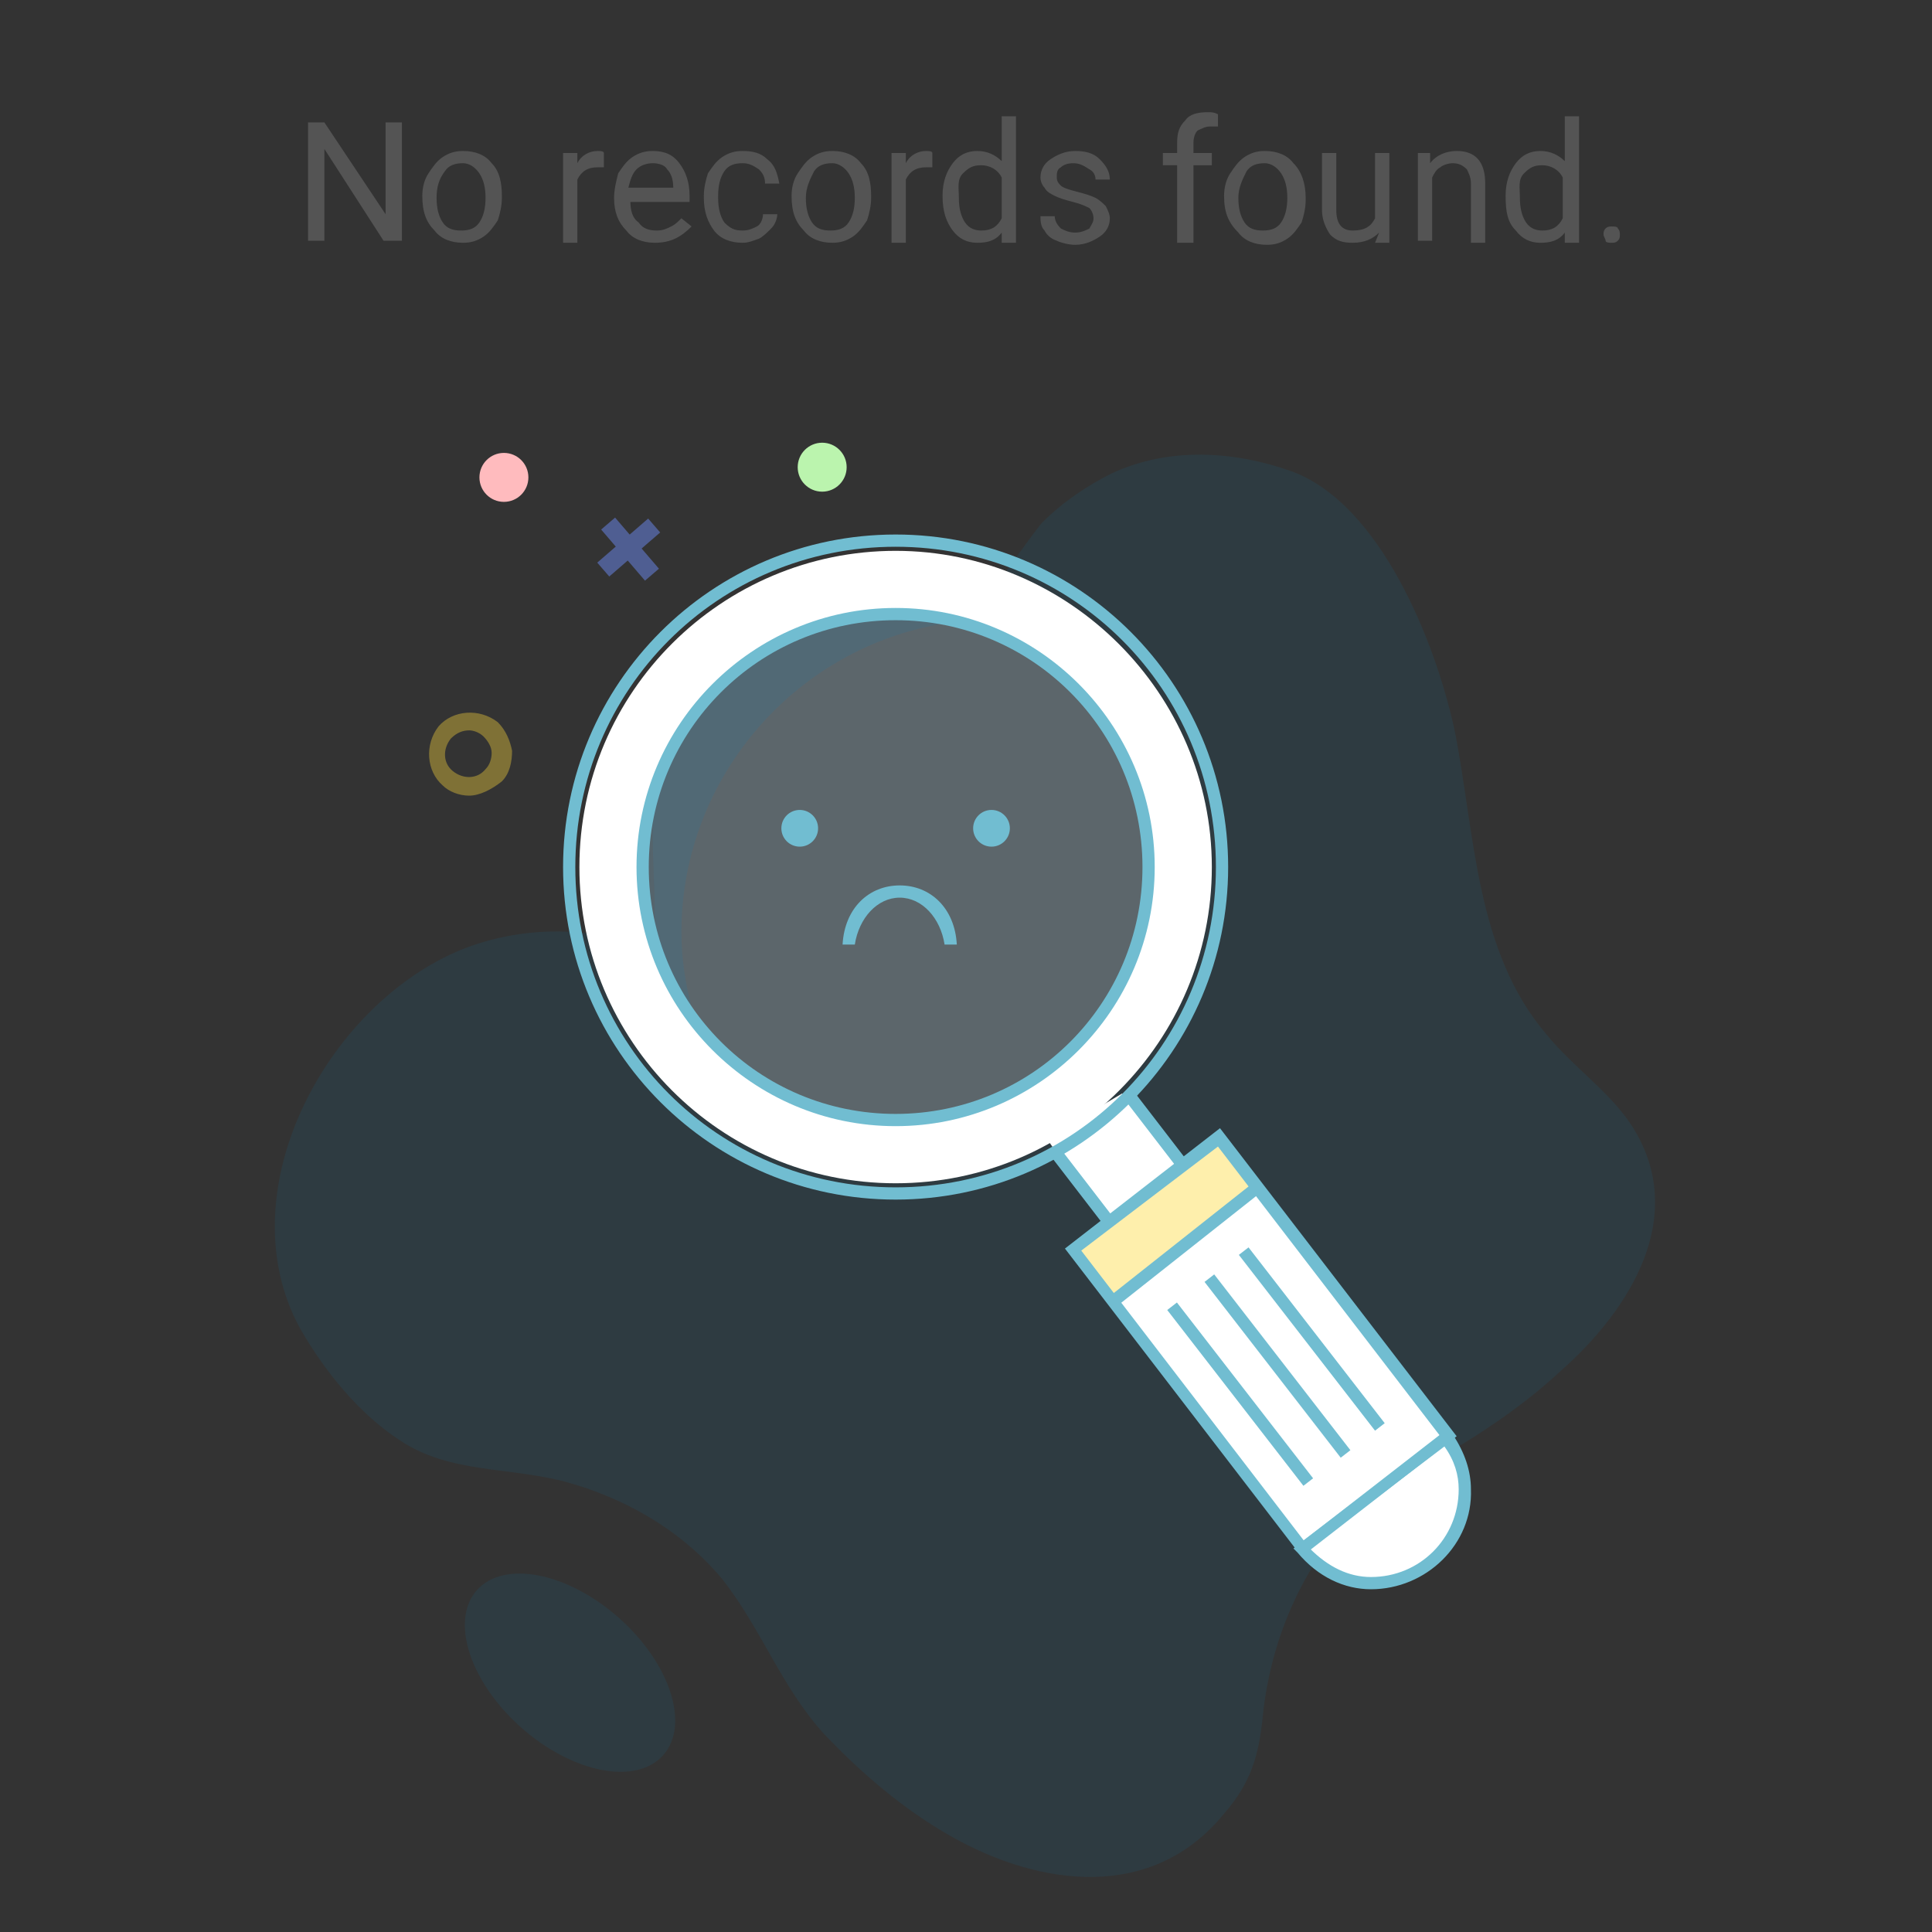 <svg version="1.1" id="Layer_1" xmlns="http://www.w3.org/2000/svg" x="0" y="0" viewBox="0 0 94.7 94.7" style="enable-background:new 0 0 94.7 94.7" xml:space="preserve"><rect x="0" y="0" width="94.7" height="94.7" fill="#333333" stroke="none"/><style>.st1{opacity:.1;fill:#0084bf}.st2{opacity:.5}.st6{fill:#6b89f2}.st7{fill:#fff}.st10{fill:#71bdd1}.st12{fill:#545454}</style><path class="st1" d="M63.3 23.1c4.4 1.6 7.1 8.5 8 12.7 1 5 1 10.8 4.5 14.9 1.3 1.6 3.1 2.8 4.2 4.5 2.8 4.4-.1 9-3.5 12-1.5 1.4-3.2 2.6-5 3.7-1.6 1-3.4 1.5-4.7 2.8-2.8 2.7-4.5 6.5-4.9 10.4-.2 2-.6 3.3-1.9 4.8-3.5 4.3-9 3.6-13.4 1.1-2.3-1.3-4.4-3.1-6.2-5-2.1-2.3-3.1-5.2-5-7.6-2-2.4-4.8-4-7.8-4.8-2.8-.7-5.6-.4-8-2-2-1.3-3.7-3.4-4.9-5.5-3.7-6.8 1.5-16.2 8.3-18.7 2.5-.9 5.3-1 7.9-.2.2.1.5.2.7.1.4-.1.5-.7.5-1.2 0-4.1-.8-8.2 1.8-11.7 3.3-4.4 9.8-5.6 15-4.8 0 0 1.9-2.7 2.2-3 1-1 2.2-1.8 3.4-2.4 2.8-1.3 6-1.1 8.8-.1z"/><ellipse transform="rotate(-48.511 27.909 81.95)" class="st1" cx="27.9" cy="82" rx="3.6" ry="6.1"/><path d="M23 39c-.5 0-1-.2-1.3-.5-.8-.7-.9-2-.2-2.9.7-.8 2-.9 2.9-.2.4.4.6.9.7 1.4 0 .5-.1 1.1-.5 1.5-.5.4-1.1.7-1.6.7zm0-3.2c-.3 0-.6.1-.9.4-.4.5-.4 1.2.1 1.6.5.4 1.2.4 1.6-.1.2-.2.3-.5.3-.8 0-.3-.2-.6-.4-.8-.2-.2-.5-.3-.7-.3z" style="fill:#ccb03b" class="st2"/><circle cx="24.7" cy="23.4" r="1.2" style="fill:#ffbbbe"/><circle cx="40.3" cy="22.9" r="1.2" style="fill:#bbf4ae"/><g class="st2"><path transform="rotate(-40.624 30.82 26.889)" class="st6" d="M30.4 25.3h.9v3.3h-.9z"/><path transform="rotate(-40.872 30.818 26.888)" class="st6" d="M29.2 26.4h3.3v.9h-3.3z"/></g><path class="st7" d="M63.4 75.4s4 4.9 7.7 0"/><path class="st7" d="M63.4 75.4s3.6 5 7.5.2c0 0 2.3-3.5-.7-6.2L59.7 55.8l-1.8 1.4-2.9-3.6-3.7 2.2 2.8 4-1.5 1.3"/><path class="st7" d="M43.9 58c-8.6 0-15.5-7-15.5-15.5 0-8.6 7-15.5 15.5-15.5s15.5 7 15.5 15.5S52.5 58 43.9 58zm0-27.8c-6.8 0-12.3 5.5-12.3 12.3s5.5 12.3 12.3 12.3 12.3-5.5 12.3-12.3-5.5-12.3-12.3-12.3z"/><circle class="st7" cx="44.1" cy="42.3" r="12.5" style="opacity:.22"/><path d="M46.7 30.5c-.9-.2-1.9-.3-2.8-.3-6.7 0-12.2 5.5-12.2 12.2 0 2.6.8 5 2.2 7-.3-1.2-.5-2.4-.5-3.7 0-7.7 5.8-14.2 13.3-15.2z" style="opacity:.12;fill:#0084bf"/><path class="st10" d="M43.9 55.2c-7 0-12.7-5.7-12.7-12.7 0-7 5.7-12.7 12.7-12.7s12.7 5.7 12.7 12.7c0 7-5.7 12.7-12.7 12.7zm0-24.8c-6.7 0-12.1 5.4-12.1 12.1 0 6.7 5.4 12.1 12.1 12.1S56 49.2 56 42.5c0-6.7-5.4-12.1-12.1-12.1z"/><path style="fill:#feefac" d="m61.6 58.2-7 5.6-2-2.5 7.1-5.5z"/><path class="st10" d="M43.9 58.8c-9 0-16.3-7.3-16.3-16.3s7.3-16.3 16.3-16.3 16.3 7.3 16.3 16.3-7.3 16.3-16.3 16.3zm0-32c-8.7 0-15.7 7-15.7 15.7s7 15.7 15.7 15.7 15.7-7 15.7-15.7-7-15.7-15.7-15.7zM63.8 76.3 52.2 61.2l7.6-5.9 11.6 15.1-7.6 5.9zM53 61.3l10.9 14.2 6.7-5.1-10.9-14.2-6.7 5.1z"/><path transform="rotate(-38.337 58.099 61.033)" class="st10" d="M53.6 60.7h9v.6h-9z"/><path transform="rotate(-37.761 60.775 68.36)" class="st10" d="M60.5 62.9h.6v10.9h-.6z"/><path transform="rotate(-37.761 62.622 66.93)" class="st10" d="M62.3 61.5h.6v10.9h-.6z"/><path transform="rotate(-37.761 64.277 65.644)" class="st10" d="M64 60.2h.6v10.9H64z"/><path transform="rotate(-37.577 56.642 55.307)" class="st10" d="M56.3 53.2h.6v4.2h-.6z"/><path transform="rotate(-37.577 53.113 58.248)" class="st10" d="M52.8 56.2h.6v4.2h-.6z"/><path class="st10" d="M67.2 77.9c-1.3 0-2.6-.6-3.6-1.8l-.2-.2L71 70l.2.3c.6.9.9 1.8.9 2.7.1 2.7-2.2 4.9-4.9 4.9zm-3-2c.9.9 1.9 1.4 3 1.4 2.4 0 4.3-1.9 4.3-4.3 0-.7-.2-1.4-.7-2.1l-6.6 5z"/><circle class="st10" cx="48.6" cy="40.6" r=".9"/><circle class="st10" cx="39.2" cy="40.6" r=".9"/><path class="st10" d="M41.3 46.3h.6C42.1 45 43 44 44.1 44s2 1 2.2 2.3h.6c-.1-1.8-1.3-2.9-2.8-2.9s-2.7 1.1-2.8 2.9"/><g><path class="st12" d="M19.6 11.8h-.8l-2.9-4.5v4.5h-.8V6h.8l3 4.5V6h.8v5.8zM20.7 9.6c0-.4.1-.8.3-1.1.2-.3.4-.6.7-.8.3-.2.6-.3 1-.3.6 0 1.1.2 1.4.6.4.4.5 1 .5 1.6v.1c0 .4-.1.8-.2 1.1-.2.3-.4.6-.7.8-.3.2-.6.3-1 .3-.6 0-1.1-.2-1.4-.6-.4-.4-.6-.9-.6-1.7zm.7.1c0 .5.1.9.3 1.2.2.3.5.4.9.4s.7-.1.9-.4c.2-.3.3-.7.3-1.2s-.1-.9-.3-1.2c-.2-.3-.5-.5-.8-.5-.4 0-.7.1-.9.4-.3.4-.4.8-.4 1.3zM29.7 8.2h-.4c-.5 0-.8.2-1 .6v3.1h-.7V7.5h.7V8c.2-.4.6-.6 1-.6.1 0 .3 0 .3.1v.7zM32.1 11.9c-.6 0-1.1-.2-1.4-.6-.4-.4-.6-.9-.6-1.6 0-.4.1-.8.2-1.2.2-.3.4-.6.7-.8.3-.2.6-.3 1-.3.6 0 1 .2 1.3.6.3.4.5.9.5 1.6v.3h-2.9c0 .4.1.8.4 1 .2.3.5.4.9.4.3 0 .5-.1.7-.2.2-.1.3-.2.5-.4l.5.4c-.5.5-1 .8-1.8.8zM32 8c-.3 0-.6.1-.8.3-.2.2-.3.5-.4.9H33c0-.4-.1-.7-.3-.9-.1-.2-.4-.3-.7-.3zM36.4 11.3c.3 0 .5-.1.7-.2s.3-.4.3-.6h.7c0 .2-.1.5-.3.7-.2.2-.4.4-.6.5-.3.1-.5.2-.8.2-.6 0-1.1-.2-1.4-.6-.3-.4-.5-.9-.5-1.6v-.1c0-.4.1-.8.2-1.1.2-.3.4-.6.7-.8.3-.2.6-.3 1-.3.5 0 .9.1 1.2.4.4.3.5.7.6 1.2h-.7c0-.3-.1-.5-.3-.7-.3-.2-.5-.3-.8-.3-.4 0-.7.1-.9.4-.2.3-.3.7-.3 1.2v.1c0 .5.1.9.3 1.2.3.3.5.4.9.4zM38.8 9.6c0-.4.1-.8.3-1.1.2-.3.4-.6.7-.8s.6-.3 1-.3c.6 0 1.1.2 1.4.6.4.4.5 1 .5 1.6v.1c0 .4-.1.8-.2 1.1-.2.3-.4.6-.7.8-.3.2-.6.3-1 .3-.6 0-1.1-.2-1.4-.6-.4-.4-.6-.9-.6-1.7zm.7.1c0 .5.1.9.3 1.2.2.3.5.4.9.4s.7-.1.9-.4c.2-.3.3-.7.3-1.2s-.1-.9-.3-1.2c-.2-.3-.5-.5-.8-.5-.4 0-.7.1-.9.4-.2.4-.4.8-.4 1.3zM45.8 8.2h-.4c-.5 0-.8.2-1 .6v3.1h-.7V7.5h.7V8c.2-.4.6-.6 1-.6.1 0 .3 0 .3.1v.7zM46.2 9.6c0-.7.2-1.2.5-1.6s.7-.6 1.2-.6.9.2 1.2.5V5.7h.7v6.2h-.7v-.5c-.3.4-.7.5-1.2.5s-.9-.2-1.2-.6c-.3-.4-.5-.9-.5-1.7zm.8.1c0 .5.1.9.3 1.2.2.3.5.4.8.4.5 0 .8-.2 1-.6v-2c-.2-.4-.6-.6-1-.6s-.6.1-.9.4-.2.7-.2 1.2zM53.6 10.7c0-.2-.1-.4-.2-.5-.2-.1-.4-.2-.8-.3-.4-.1-.7-.2-.9-.3-.2-.1-.4-.2-.5-.4-.1-.1-.2-.3-.2-.5 0-.4.2-.7.5-.9.3-.2.7-.4 1.2-.4s.9.1 1.2.4c.3.3.5.6.5 1h-.7c0-.2-.1-.4-.3-.5-.3-.2-.5-.3-.8-.3-.3 0-.5.1-.6.2-.2.1-.2.3-.2.5s.1.3.2.4c.1.1.4.2.8.3.4.1.7.2.9.3.2.1.4.3.5.4.1.2.2.4.2.6 0 .4-.2.7-.5.9-.3.2-.7.4-1.2.4-.3 0-.7-.1-.9-.2-.3-.1-.5-.3-.6-.5-.2-.2-.2-.5-.2-.7h.7c0 .2.1.4.3.6.2.1.4.2.7.2.3 0 .5-.1.7-.2.1-.2.2-.3.2-.5zM57.7 11.8V8.1H57v-.6h.7V7c0-.5.1-.8.4-1.1.2-.3.6-.4 1.1-.4.2 0 .3 0 .5.1v.6h-.4c-.2 0-.4.1-.6.2-.1.1-.2.3-.2.6v.5h.9v.6h-.9v3.8h-.8zM60 9.6c0-.4.1-.8.3-1.1.2-.3.4-.6.7-.8s.6-.3 1-.3c.6 0 1.1.2 1.4.6.4.4.6 1 .6 1.7v.1c0 .4-.1.8-.2 1.1-.2.3-.4.6-.7.8-.3.2-.6.3-1 .3-.6 0-1.1-.2-1.4-.6-.5-.5-.7-1-.7-1.8zm.7.1c0 .5.1.9.3 1.2.2.3.5.4.9.4s.7-.1.9-.4c.2-.3.3-.7.3-1.2s-.1-.9-.3-1.2c-.2-.3-.5-.5-.8-.5-.4 0-.7.1-.9.4-.2.4-.4.8-.4 1.3zM67.6 11.4c-.3.3-.7.5-1.3.5-.5 0-.8-.1-1.1-.4-.2-.3-.4-.7-.4-1.2V7.5h.7v2.8c0 .7.3 1 .8 1 .6 0 .9-.2 1.1-.6V7.5h.7v4.4h-.7l.2-.5zM70.1 7.5V8c.3-.4.8-.6 1.3-.6.9 0 1.4.5 1.4 1.6v2.9h-.7V9c0-.3-.1-.5-.2-.7-.2-.2-.4-.3-.7-.3-.2 0-.5.1-.6.2-.2.1-.3.3-.4.5v3.1h-.7V7.5h.6zM73.8 9.6c0-.7.2-1.2.5-1.6s.7-.6 1.2-.6.9.2 1.2.5V5.7h.7v6.2h-.7v-.5c-.3.4-.7.5-1.2.5s-.9-.2-1.2-.6c-.4-.4-.5-.9-.5-1.7zm.7.1c0 .5.1.9.3 1.2.2.3.5.4.8.4.5 0 .8-.2 1-.6v-2c-.2-.4-.6-.6-1-.6s-.6.1-.9.4-.2.7-.2 1.2zM78.6 11.5c0-.1 0-.2.1-.3.1-.1.2-.1.3-.1s.3 0 .3.1c.1.1.1.2.1.3 0 .1 0 .2-.1.3-.1.1-.2.1-.3.1s-.3 0-.3-.1-.1-.2-.1-.3z"/></g></svg>